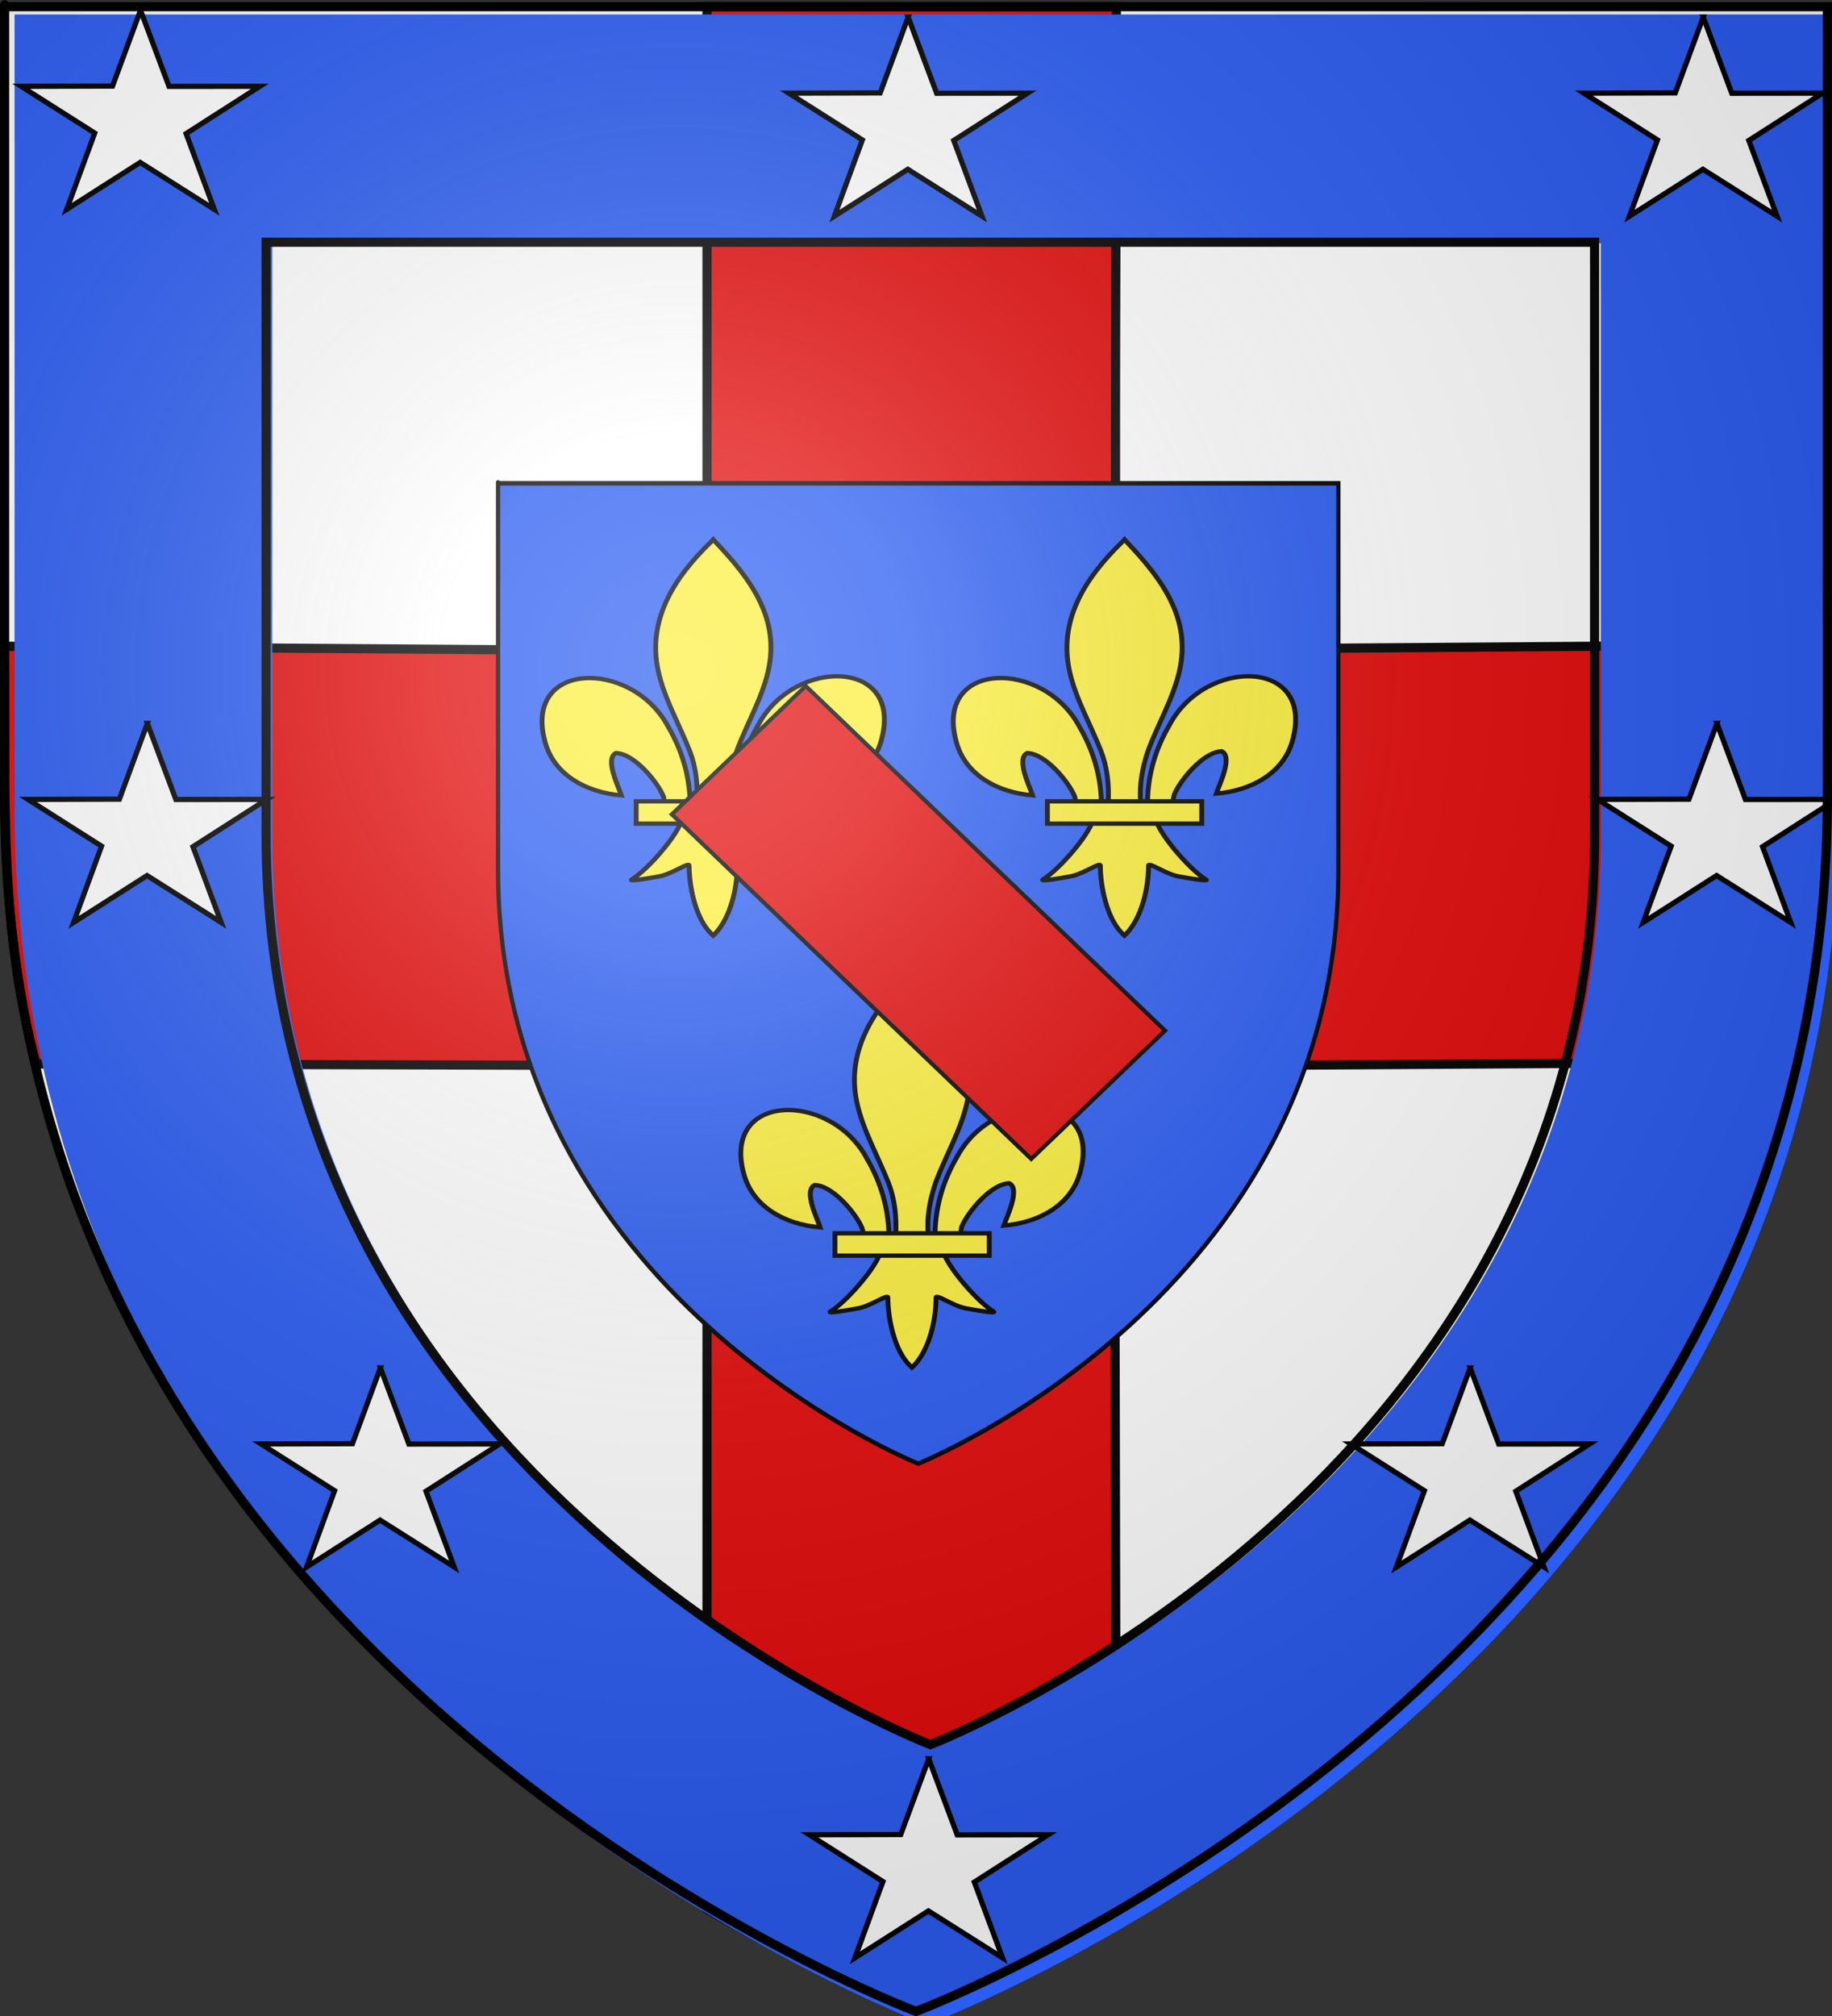 <?xml version="1.0" encoding="UTF-8" standalone="no"?>
<svg
   xmlns:dc="http://purl.org/dc/elements/1.1/"
   xmlns:cc="http://creativecommons.org/ns#"
   xmlns:rdf="http://www.w3.org/1999/02/22-rdf-syntax-ns#"
   xmlns:svg="http://www.w3.org/2000/svg"
   xmlns="http://www.w3.org/2000/svg"
   xmlns:xlink="http://www.w3.org/1999/xlink"
   xmlns:sodipodi="http://sodipodi.sourceforge.net/DTD/sodipodi-0.dtd"
   xmlns:inkscape="http://www.inkscape.org/namespaces/inkscape"
   height="660"
   width="600"
   version="1.0"
   id="svg2"
   sodipodi:version="0.32"
   inkscape:version="0.48.0 r9654"
   sodipodi:docname="Blason_ville_fr_Paris 14e (Paris).svg"
   inkscape:export-filename="/Users/olivier/Desktop/Blason Rouge/Blason_Vide_3D.png"
   inkscape:export-xdpi="144"
   inkscape:export-ydpi="144">
  <rect width="100%" height="100%" fill="#333333" stroke="none"/>
  <sodipodi:namedview
     inkscape:window-height="682"
     inkscape:window-width="1024"
     inkscape:pageshadow="2"
     inkscape:pageopacity="0.0"
     guidetolerance="10.0"
     gridtolerance="10.0"
     objecttolerance="10.0"
     borderopacity="1.0"
     bordercolor="#666666"
     pagecolor="#ffffff"
     id="base"
     showgrid="false"
     height="660px"
     inkscape:zoom="0.44547727"
     inkscape:cx="37.296939"
     inkscape:cy="208.66982"
     inkscape:window-x="-4"
     inkscape:window-y="-4"
     inkscape:current-layer="layer7"
     inkscape:window-maximized="1" />
  <desc
     id="desc4">Flag of Canton of Valais (Wallis)</desc>
  <defs
     id="defs6">
    <linearGradient
       id="linearGradient2893">
      <stop
         style="stop-color:white;stop-opacity:0.314;"
         offset="0"
         id="stop2895" />
      <stop
         id="stop2897"
         offset="0.19"
         style="stop-color:white;stop-opacity:0.251;" />
      <stop
         style="stop-color:#6b6b6b;stop-opacity:0.125;"
         offset="0.6"
         id="stop2901" />
      <stop
         style="stop-color:black;stop-opacity:0.125;"
         offset="1"
         id="stop2899" />
    </linearGradient>
    <radialGradient
       inkscape:collect="always"
       xlink:href="#linearGradient2893"
       id="radialGradient3163"
       gradientUnits="userSpaceOnUse"
       gradientTransform="matrix(1.353,0,0,1.349,-77.629,-85.747)"
       cx="221.445"
       cy="226.331"
       fx="221.445"
       fy="226.331"
       r="300" />
  </defs>
  <g
     inkscape:groupmode="layer"
     id="layer3"
     inkscape:label="Fond écu"
     style="display:inline"
     sodipodi:insensitive="true">
    <path
       id="path2855"
       style="fill:#ffffff;fill-opacity:1;fill-rule:evenodd;stroke:none"
       d="m 300,658.5 c 0,0 298.5,-112.32 298.5,-397.772 0,-285.452 0,-258.552 0,-258.552 l -597,0 0,258.552 C 1.5,546.18 300,658.5 300,658.5 z"
       sodipodi:nodetypes="cccccc"
       inkscape:connector-curvature="0" />
    <g
       inkscape:label="Meubles"
       id="layer4-1">
      <g
         transform="translate(-0.321,-1.106)"
         style="display:inline"
         id="g2984">
        <g
           id="g7979">
          <rect
             width="600"
             height="660"
             x="0"
             y="-7.1054274e-015"
             style="fill:none;stroke:none"
             id="rect7092" />
        </g>
      </g>
      <g
         transform="translate(-0.264,0)"
         style="display:inline"
         id="g3103">
        <g
           transform="translate(-656.92,-312.008)"
           style="display:inline"
           id="g2137" />
        <g
           id="g4809">
          <path
             inkscape:export-ydpi="90"
             inkscape:export-xdpi="90"
             sodipodi:nodetypes="cccccccccccccc"
             d="m 231.821,2.171 0,210.987 L 1.663,211.57 C 2.191,263.257 -0.063,303.239 12.082,348.323 l 219.739,0.549 0,276.111 c 38.88,22.843 67.031,33.5 67.031,33.5 0,0 28.152,-10.658 67.031,-33.5 l -0.625,-275.916 223.621,-1.356 c 11.778,-53.683 9.785,-89.141 9.717,-136.688 l -232.712,1.693 c -0.632,-67.535 0,-136.26 0,-210.546 l -134.062,0 z"
             style="fill:#e20909;fill-opacity:1;fill-rule:evenodd;stroke:#000000;stroke-width:3;stroke-linecap:butt;stroke-linejoin:miter;stroke-miterlimit:4;stroke-opacity:1;stroke-dasharray:none"
             id="path3107"
             inkscape:connector-curvature="0" />
          <rect
             width="600"
             height="660"
             x="0"
             y="0"
             style="fill:none;stroke:none"
             id="rect3922" />
        </g>
      </g>
    </g>
    <g
       style="display:inline"
       inkscape:label="bordure"
       id="layer3-8">
      <g
         transform="matrix(0.996,0,0,0.998,1.136,1.197)"
         id="g2315">
        <path
           style="fill:#2b5df2;fill-opacity:1;fill-rule:evenodd;stroke:none"
           d="m 3.646,3.547 0,1.5 0,258.531 c 0,286.497 299.469,399.188 299.469,399.188 l 0.531,0.188 0.531,-0.188 c -10e-6,10e-6 299.469,-112.69 299.469,-399.188 0,-142.726 0,-207.361 0,-236.312 -10e-6,-13.652 0,-18.488 0,-20.719 -10e-6,-0.135 0,-1.14 0,-1.25 -10e-6,-0.484 0,-0.729 0,-0.844 -10e-6,-0.029 0,-0.05 0,-0.062 -10e-6,-0.006 0,-0.029 0,-0.031 -10e-6,-2e-4 -0.75,-7e-5 -1.5,0 l 0,-0.812 -597,0 -1.5,0 z m 84.75,75.062 436.844,0 c -2e-5,1.769 0,5.207 0,15.281 -2e-5,21.879 0,70.735 0,178.594 -2e-5,213.12 -215.236,297.734 -218.406,298.969 C 303.803,570.273 88.396,485.675 88.396,272.484 l 0,-193.875 z"
           id="path5919"
           inkscape:connector-curvature="0" />
        <path
           style="fill:none;stroke:#000000;stroke-width:3;stroke-linecap:butt;stroke-linejoin:miter;stroke-miterlimit:4;stroke-opacity:1;display:inline"
           d="m 86.355,78.27 436.844,0 c 0,1.769 0,5.207 0,15.281 0,21.879 0,70.735 0,178.594 0,213.12 -215.236,297.734 -218.406,298.969 -3.03,-1.18 -218.438,-85.778 -218.438,-298.969 l 0,-193.875 z"
           id="path7695"
           inkscape:connector-curvature="0" />
      </g>
    </g>
  </g>
  <g
     inkscape:groupmode="layer"
     id="layer4"
     inkscape:label="Meubles"
     sodipodi:insensitive="true">
    <path
       id="path8347"
       style="fill:#ffffff;fill-opacity:1;stroke:#000000;stroke-width:1.708;stroke-miterlimit:4;stroke-opacity:1;stroke-dasharray:none;stroke-dashoffset:0"
       d="M 46.018,3.366 55.354,28.289 85.114,28.258 60.951,43.74 70.181,68.534 45.912,53.18 21.855,68.534 31.019,43.563 6.922,28.258 36.854,28.179 46.018,3.366 z"
       inkscape:connector-curvature="0"
       inkscape:tile-cx="80.812209"
       inkscape:tile-cy="65.13241"
       inkscape:tile-w="128.53126"
       inkscape:tile-h="122.24054"
       inkscape:tile-x0="16.546579"
       inkscape:tile-y0="4.0121393" />
    <path
       inkscape:tile-y0="4.0121393"
       inkscape:tile-x0="16.546579"
       inkscape:tile-h="122.24054"
       inkscape:tile-w="128.53126"
       inkscape:tile-cy="65.13241"
       inkscape:tile-cx="80.812209"
       inkscape:connector-curvature="0"
       d="m 48.263,236.824 9.335,24.922 29.761,-0.03 -24.163,15.482 9.23,24.794 -24.269,-15.354 -24.057,15.354 9.164,-24.971 -24.097,-15.305 29.933,-0.079 9.164,-24.813 z"
       style="fill:#ffffff;fill-opacity:1;stroke:#000000;stroke-width:1.708;stroke-miterlimit:4;stroke-opacity:1;stroke-dasharray:none;stroke-dashoffset:0"
       id="path5763" />
    <path
       id="path5765"
       style="fill:#ffffff;fill-opacity:1;stroke:#000000;stroke-width:1.708;stroke-miterlimit:4;stroke-opacity:1;stroke-dasharray:none;stroke-dashoffset:0"
       d="m 124.585,447.834 9.335,24.922 29.761,-0.03 -24.163,15.482 9.23,24.794 -24.269,-15.354 -24.057,15.354 9.164,-24.971 -24.097,-15.305 29.933,-0.079 9.164,-24.813 z"
       inkscape:connector-curvature="0"
       inkscape:tile-cx="80.812209"
       inkscape:tile-cy="65.13241"
       inkscape:tile-w="128.53126"
       inkscape:tile-h="122.24054"
       inkscape:tile-x0="16.546579"
       inkscape:tile-y0="4.0121393" />
    <path
       inkscape:tile-y0="4.0121393"
       inkscape:tile-x0="16.546579"
       inkscape:tile-h="122.24054"
       inkscape:tile-w="128.53126"
       inkscape:tile-cy="65.13241"
       inkscape:tile-cx="80.812209"
       inkscape:connector-curvature="0"
       d="m 304.168,575.786 9.335,24.922 29.761,-0.03 -24.163,15.482 9.23,24.794 -24.269,-15.354 -24.057,15.354 9.164,-24.971 -24.097,-15.305 29.933,-0.079 9.164,-24.813 z"
       style="fill:#ffffff;fill-opacity:1;stroke:#000000;stroke-width:1.708;stroke-miterlimit:4;stroke-opacity:1;stroke-dasharray:none;stroke-dashoffset:0"
       id="path5767" />
    <path
       id="path5769"
       style="fill:#ffffff;fill-opacity:1;stroke:#000000;stroke-width:1.708;stroke-miterlimit:4;stroke-opacity:1;stroke-dasharray:none;stroke-dashoffset:0"
       d="m 481.506,447.833 9.335,24.922 29.761,-0.03 -24.163,15.482 9.23,24.794 -24.269,-15.354 -24.057,15.354 9.164,-24.971 -24.097,-15.305 29.933,-0.079 9.164,-24.813 z"
       inkscape:connector-curvature="0"
       inkscape:tile-cx="80.812209"
       inkscape:tile-cy="65.13241"
       inkscape:tile-w="128.53126"
       inkscape:tile-h="122.24054"
       inkscape:tile-x0="16.546579"
       inkscape:tile-y0="4.0121393" />
    <path
       inkscape:tile-y0="4.0121393"
       inkscape:tile-x0="16.546579"
       inkscape:tile-h="122.24054"
       inkscape:tile-w="128.53126"
       inkscape:tile-cy="65.13241"
       inkscape:tile-cx="80.812209"
       inkscape:connector-curvature="0"
       d="m 562.318,236.824 9.335,24.922 29.761,-0.03 -24.163,15.482 9.23,24.794 -24.269,-15.354 -24.057,15.354 9.164,-24.971 -24.097,-15.305 29.933,-0.079 9.164,-24.813 z"
       style="fill:#ffffff;fill-opacity:1;stroke:#000000;stroke-width:1.708;stroke-miterlimit:4;stroke-opacity:1;stroke-dasharray:none;stroke-dashoffset:0"
       id="path5771" />
    <path
       id="path5773"
       style="fill:#ffffff;fill-opacity:1;stroke:#000000;stroke-width:1.708;stroke-miterlimit:4;stroke-opacity:1;stroke-dasharray:none;stroke-dashoffset:0"
       d="m 557.829,5.611 9.335,24.922 29.761,-0.03 -24.163,15.482 9.23,24.794 -24.269,-15.354 -24.057,15.354 9.164,-24.971 -24.097,-15.305 29.933,-0.079 9.164,-24.813 z"
       inkscape:connector-curvature="0"
       inkscape:tile-cx="80.812209"
       inkscape:tile-cy="65.13241"
       inkscape:tile-w="128.53126"
       inkscape:tile-h="122.24054"
       inkscape:tile-x0="16.546579"
       inkscape:tile-y0="4.0121393" />
    <path
       inkscape:tile-y0="4.0121393"
       inkscape:tile-x0="16.546579"
       inkscape:tile-h="122.24054"
       inkscape:tile-w="128.53126"
       inkscape:tile-cy="65.13241"
       inkscape:tile-cx="80.812209"
       inkscape:connector-curvature="0"
       d="m 297.434,5.611 9.335,24.922 29.761,-0.03 -24.163,15.482 9.23,24.794 -24.269,-15.354 -24.057,15.354 9.164,-24.971 -24.097,-15.305 29.933,-0.079 9.164,-24.813 z"
       style="fill:#ffffff;fill-opacity:1;stroke:#000000;stroke-width:1.708;stroke-miterlimit:4;stroke-opacity:1;stroke-dasharray:none;stroke-dashoffset:0"
       id="path5775" />
  </g>
  <g
     inkscape:groupmode="layer"
     id="layer5"
     inkscape:label="Fond écu 2"
     sodipodi:insensitive="true">
    <g
       id="g5865"
       style="fill:#2b5df2;fill-opacity:1"
       transform="matrix(0.461,0,0,0.489,162.425,157.159)">
      <g
         style="fill:#2b5df2;fill-opacity:1;display:inline"
         inkscape:label="Fond écu"
         id="layer3-3">
        <path
           sodipodi:nodetypes="cccccc"
           d="m 300,658.5 c 0,0 298.5,-112.32 298.5,-397.772 0,-285.452 0,-258.552 0,-258.552 l -597,0 0,258.552 C 1.5,546.18 300,658.5 300,658.5 z"
           style="fill:#2b5df2;fill-opacity:1;fill-rule:evenodd;stroke:none"
           id="path2855-6"
           inkscape:connector-curvature="0" />
      </g>
      <g
         inkscape:label="Meubles"
         id="layer4-3"
         style="fill:#2b5df2;fill-opacity:1" />
      <g
         inkscape:label="Reflet final"
         id="layer2-1"
         style="fill:#2b5df2;fill-opacity:1">
        <path
           inkscape:export-ydpi="144"
           inkscape:export-xdpi="144"
           id="path2875-8"
           style="fill:#2b5df2;fill-opacity:1;fill-rule:evenodd;stroke:none"
           d="m 300,658.5 c 0,0 298.5,-112.32 298.5,-397.772 0,-285.452 0,-258.552 0,-258.552 l -597,0 0,258.552 C 1.5,546.18 300,658.5 300,658.5 z"
           sodipodi:nodetypes="cccccc"
           inkscape:connector-curvature="0" />
      </g>
      <g
         inkscape:label="Contour final"
         id="layer1-6"
         style="fill:#2b5df2;fill-opacity:1">
        <path
           inkscape:export-ydpi="144"
           inkscape:export-xdpi="144"
           id="path1411-0"
           style="fill:#2b5df2;fill-opacity:1;stroke:#000000;stroke-width:3;stroke-linecap:butt;stroke-linejoin:miter;stroke-miterlimit:4;stroke-opacity:1;stroke-dasharray:none"
           d="m 300,658.5 c 0,0 -298.5,-112.32 -298.5,-397.772 0,-285.452 0,-258.552 0,-258.552 l 597,0 0,258.552 c 0,285.452 -298.5,397.772 -298.5,397.772 z"
           sodipodi:nodetypes="cccccc"
           inkscape:connector-curvature="0" />
      </g>
    </g>
  </g>
  <g
     inkscape:groupmode="layer"
     id="layer6"
     inkscape:label="Meubles 2"
     sodipodi:insensitive="true">
    <g
       id="g5893"
       transform="matrix(0.159,0,0,0.142,176.728,175.889)"
       style="fill:#fcef3c;fill-opacity:1">
      <path
         sodipodi:nodetypes="ccscscc"
         id="path1876"
         style="fill:#fcef3c;fill-opacity:1;fill-rule:evenodd;stroke:#000000;stroke-width:10;stroke-linecap:butt;stroke-linejoin:miter;stroke-miterlimit:4;stroke-opacity:1;stroke-dasharray:none;display:inline"
         d="m 405.115,606.699 c 1.425,-61.956 16.751,-119.539 45.29,-174.109 74.714,-157.186 302.92,-153.432 252.615,38.811 -18.537,70.839 -81.509,112.474 -156.319,119.615 5.4,-18.665 35.1,-84.652 11.124,-97.562 -38.338,1.448 -85.944,67.705 -97.393,99.301 -1.653,4.536 -1.19,9.778 -3.036,14.24"
         inkscape:connector-curvature="0" />
      <path
         sodipodi:nodetypes="ccscscc"
         id="path1902"
         style="fill:#fcef3c;fill-opacity:1;fill-rule:evenodd;stroke:#000000;stroke-width:10;stroke-linecap:butt;stroke-linejoin:miter;stroke-miterlimit:4;stroke-opacity:1;stroke-dasharray:none"
         d="M 310.077,610.795 C 308.652,548.839 293.326,491.256 264.787,436.687 190.073,279.501 -38.133,283.255 12.172,475.498 c 18.537,70.839 81.509,112.474 156.319,119.615 -5.4,-18.665 -35.1,-84.652 -11.124,-97.562 38.338,1.448 85.944,67.705 97.393,99.301 1.653,4.536 1.19,9.778 3.036,14.24"
         inkscape:connector-curvature="0" />
      <path
         sodipodi:nodetypes="csccccsccc"
         id="path3734"
         style="fill:#fcef3c;fill-opacity:1;fill-rule:nonzero;stroke:#000000;stroke-width:10;stroke-linecap:butt;stroke-linejoin:miter;stroke-miterlimit:4;stroke-opacity:1;stroke-dasharray:none"
         d="m 353.18,10.543 c -78.714,84.849 -131.565,182.962 -108.781,298.031 12.57,63.484 43.042,122.28 64.531,183.438 13.436,38.37 16.872,78.452 15.281,118.781 l 66.781,0 c -3.197,-40.626 3.807,-79.998 15.281,-118.781 20.474,-61.538 51.626,-119.906 64.531,-183.438 C 494.933,189.795 438.298,100.215 362.367,10.918 L 357.727,5 l -4.547,5.543 z"
         inkscape:connector-curvature="0" />
      <path
         sodipodi:nodetypes="cssscccssscc"
         id="path6395"
         style="fill:#fcef3c;fill-opacity:1;fill-rule:evenodd;stroke:#000000;stroke-width:10;stroke-linecap:butt;stroke-linejoin:miter;stroke-miterlimit:4;stroke-opacity:1;stroke-dasharray:none"
         d="m 290.898,657.825 c -13.962,39.13 -70.888,110.792 -101.125,131.219 -7.842,5.298 37.486,-3.052 57.781,-7.5 26.619,-5.835 61.217,-34.198 60.406,-24.188 -0.076,45.838 12.811,122.324 46.406,157.469 l 3.182,3.388 3.287,-3.388 c 33.578,-39.171 46.238,-108.042 46.406,-157.469 -0.811,-10.01 33.787,18.353 60.406,24.188 20.295,4.448 65.623,12.798 57.781,7.5 C 495.193,768.617 438.298,696.955 424.336,657.825 l -133.438,0 z"
         inkscape:connector-curvature="0" />
      <rect
         id="rect4623"
         style="fill:#fcef3c;fill-opacity:1;stroke:#000000;stroke-width:10;stroke-miterlimit:4;stroke-opacity:1;stroke-dasharray:none"
         y="608.803"
         x="198.906"
         height="51.503"
         width="317.888" />
    </g>
    <g
       style="fill:#fcef3c;fill-opacity:1"
       transform="matrix(0.159,0,0,0.142,311.415,175.889)"
       id="g5900">
      <path
         inkscape:connector-curvature="0"
         d="m 405.115,606.699 c 1.425,-61.956 16.751,-119.539 45.29,-174.109 74.714,-157.186 302.92,-153.432 252.615,38.811 -18.537,70.839 -81.509,112.474 -156.319,119.615 5.4,-18.665 35.1,-84.652 11.124,-97.562 -38.338,1.448 -85.944,67.705 -97.393,99.301 -1.653,4.536 -1.19,9.778 -3.036,14.24"
         style="fill:#fcef3c;fill-opacity:1;fill-rule:evenodd;stroke:#000000;stroke-width:10;stroke-linecap:butt;stroke-linejoin:miter;stroke-miterlimit:4;stroke-opacity:1;stroke-dasharray:none;display:inline"
         id="path5902"
         sodipodi:nodetypes="ccscscc" />
      <path
         inkscape:connector-curvature="0"
         d="M 310.077,610.795 C 308.652,548.839 293.326,491.256 264.787,436.687 190.073,279.501 -38.133,283.255 12.172,475.498 c 18.537,70.839 81.509,112.474 156.319,119.615 -5.4,-18.665 -35.1,-84.652 -11.124,-97.562 38.338,1.448 85.944,67.705 97.393,99.301 1.653,4.536 1.19,9.778 3.036,14.24"
         style="fill:#fcef3c;fill-opacity:1;fill-rule:evenodd;stroke:#000000;stroke-width:10;stroke-linecap:butt;stroke-linejoin:miter;stroke-miterlimit:4;stroke-opacity:1;stroke-dasharray:none"
         id="path5904"
         sodipodi:nodetypes="ccscscc" />
      <path
         inkscape:connector-curvature="0"
         d="m 353.18,10.543 c -78.714,84.849 -131.565,182.962 -108.781,298.031 12.57,63.484 43.042,122.28 64.531,183.438 13.436,38.37 16.872,78.452 15.281,118.781 l 66.781,0 c -3.197,-40.626 3.807,-79.998 15.281,-118.781 20.474,-61.538 51.626,-119.906 64.531,-183.438 C 494.933,189.795 438.298,100.215 362.367,10.918 L 357.727,5 l -4.547,5.543 z"
         style="fill:#fcef3c;fill-opacity:1;fill-rule:nonzero;stroke:#000000;stroke-width:10;stroke-linecap:butt;stroke-linejoin:miter;stroke-miterlimit:4;stroke-opacity:1;stroke-dasharray:none"
         id="path5906"
         sodipodi:nodetypes="csccccsccc" />
      <path
         inkscape:connector-curvature="0"
         d="m 290.898,657.825 c -13.962,39.13 -70.888,110.792 -101.125,131.219 -7.842,5.298 37.486,-3.052 57.781,-7.5 26.619,-5.835 61.217,-34.198 60.406,-24.188 -0.076,45.838 12.811,122.324 46.406,157.469 l 3.182,3.388 3.287,-3.388 c 33.578,-39.171 46.238,-108.042 46.406,-157.469 -0.811,-10.01 33.787,18.353 60.406,24.188 20.295,4.448 65.623,12.798 57.781,7.5 C 495.193,768.617 438.298,696.955 424.336,657.825 l -133.438,0 z"
         style="fill:#fcef3c;fill-opacity:1;fill-rule:evenodd;stroke:#000000;stroke-width:10;stroke-linecap:butt;stroke-linejoin:miter;stroke-miterlimit:4;stroke-opacity:1;stroke-dasharray:none"
         id="path5908"
         sodipodi:nodetypes="cssscccssscc" />
      <rect
         width="317.888"
         height="51.503"
         x="198.906"
         y="608.803"
         style="fill:#fcef3c;fill-opacity:1;stroke:#000000;stroke-width:10;stroke-miterlimit:4;stroke-opacity:1;stroke-dasharray:none"
         id="rect5910" />
    </g>
    <g
       id="g5912"
       transform="matrix(0.159,0,0,0.142,241.827,317.311)"
       style="fill:#fcef3c;fill-opacity:1">
      <path
         sodipodi:nodetypes="ccscscc"
         id="path5914"
         style="fill:#fcef3c;fill-opacity:1;fill-rule:evenodd;stroke:#000000;stroke-width:10;stroke-linecap:butt;stroke-linejoin:miter;stroke-miterlimit:4;stroke-opacity:1;stroke-dasharray:none;display:inline"
         d="m 405.115,606.699 c 1.425,-61.956 16.751,-119.539 45.29,-174.109 74.714,-157.186 302.92,-153.432 252.615,38.811 -18.537,70.839 -81.509,112.474 -156.319,119.615 5.4,-18.665 35.1,-84.652 11.124,-97.562 -38.338,1.448 -85.944,67.705 -97.393,99.301 -1.653,4.536 -1.19,9.778 -3.036,14.24"
         inkscape:connector-curvature="0" />
      <path
         sodipodi:nodetypes="ccscscc"
         id="path5916"
         style="fill:#fcef3c;fill-opacity:1;fill-rule:evenodd;stroke:#000000;stroke-width:10;stroke-linecap:butt;stroke-linejoin:miter;stroke-miterlimit:4;stroke-opacity:1;stroke-dasharray:none"
         d="M 310.077,610.795 C 308.652,548.839 293.326,491.256 264.787,436.687 190.073,279.501 -38.133,283.255 12.172,475.498 c 18.537,70.839 81.509,112.474 156.319,119.615 -5.4,-18.665 -35.1,-84.652 -11.124,-97.562 38.338,1.448 85.944,67.705 97.393,99.301 1.653,4.536 1.19,9.778 3.036,14.24"
         inkscape:connector-curvature="0" />
      <path
         sodipodi:nodetypes="csccccsccc"
         id="path5918"
         style="fill:#fcef3c;fill-opacity:1;fill-rule:nonzero;stroke:#000000;stroke-width:10;stroke-linecap:butt;stroke-linejoin:miter;stroke-miterlimit:4;stroke-opacity:1;stroke-dasharray:none"
         d="m 353.18,10.543 c -78.714,84.849 -131.565,182.962 -108.781,298.031 12.57,63.484 43.042,122.28 64.531,183.438 13.436,38.37 16.872,78.452 15.281,118.781 l 66.781,0 c -3.197,-40.626 3.807,-79.998 15.281,-118.781 20.474,-61.538 51.626,-119.906 64.531,-183.438 C 494.933,189.795 438.298,100.215 362.367,10.918 L 357.727,5 l -4.547,5.543 z"
         inkscape:connector-curvature="0" />
      <path
         sodipodi:nodetypes="cssscccssscc"
         id="path5920"
         style="fill:#fcef3c;fill-opacity:1;fill-rule:evenodd;stroke:#000000;stroke-width:10;stroke-linecap:butt;stroke-linejoin:miter;stroke-miterlimit:4;stroke-opacity:1;stroke-dasharray:none"
         d="m 290.898,657.825 c -13.962,39.13 -70.888,110.792 -101.125,131.219 -7.842,5.298 37.486,-3.052 57.781,-7.5 26.619,-5.835 61.217,-34.198 60.406,-24.188 -0.076,45.838 12.811,122.324 46.406,157.469 l 3.182,3.388 3.287,-3.388 c 33.578,-39.171 46.238,-108.042 46.406,-157.469 -0.811,-10.01 33.787,18.353 60.406,24.188 20.295,4.448 65.623,12.798 57.781,7.5 C 495.193,768.617 438.298,696.955 424.336,657.825 l -133.438,0 z"
         inkscape:connector-curvature="0" />
      <rect
         id="rect5922"
         style="fill:#fcef3c;fill-opacity:1;stroke:#000000;stroke-width:10;stroke-miterlimit:4;stroke-opacity:1;stroke-dasharray:none"
         y="608.803"
         x="198.906"
         height="51.503"
         width="317.888" />
    </g>
  </g>
  <g
     inkscape:groupmode="layer"
     id="layer7"
     inkscape:label="Fond écu 2 2"
     sodipodi:insensitive="true">
    <rect
       transform="matrix(-0.722,-0.692,0.722,-0.692,0,0)"
       y="-40.252"
       x="-508.025"
       height="60.706"
       width="163.007"
       id="rect1897"
       style="fill:#e20909;fill-opacity:1;stroke:#000000;stroke-width:1.345;stroke-miterlimit:4;stroke-opacity:1;stroke-dasharray:none" />
  </g>
  <g
     inkscape:groupmode="layer"
     id="layer2"
     inkscape:label="Reflet final"
     sodipodi:insensitive="true">
    <path
       sodipodi:nodetypes="cccccc"
       d="M 300,658.5 C 300,658.5 598.5,546.18 598.5,260.728 C 598.5,-24.723 598.5,2.176 598.5,2.176 L 1.5,2.176 L 1.5,260.728 C 1.5,546.18 300,658.5 300,658.5 z "
       style="opacity:1;fill:url(#radialGradient3163);fill-opacity:1;fill-rule:evenodd;stroke:none;stroke-width:1px;stroke-linecap:butt;stroke-linejoin:miter;stroke-opacity:1"
       id="path2875"
       inkscape:export-xdpi="144"
       inkscape:export-ydpi="144" />
  </g>
  <g
     inkscape:groupmode="layer"
     id="layer1"
     inkscape:label="Contour final"
     sodipodi:insensitive="true">
    <path
       sodipodi:nodetypes="cccccc"
       d="M 300,658.5 C 300,658.5 1.5,546.18 1.5,260.728 C 1.5,-24.723 1.5,2.176 1.5,2.176 L 598.5,2.176 L 598.5,260.728 C 598.5,546.18 300,658.5 300,658.5 z "
       style="opacity:1;fill:none;fill-opacity:1;fill-rule:evenodd;stroke:#000000;stroke-width:3;stroke-linecap:butt;stroke-linejoin:miter;stroke-miterlimit:4;stroke-dasharray:none;stroke-opacity:1"
       id="path1411"
       inkscape:export-xdpi="144"
       inkscape:export-ydpi="144" />
  </g>
</svg>
